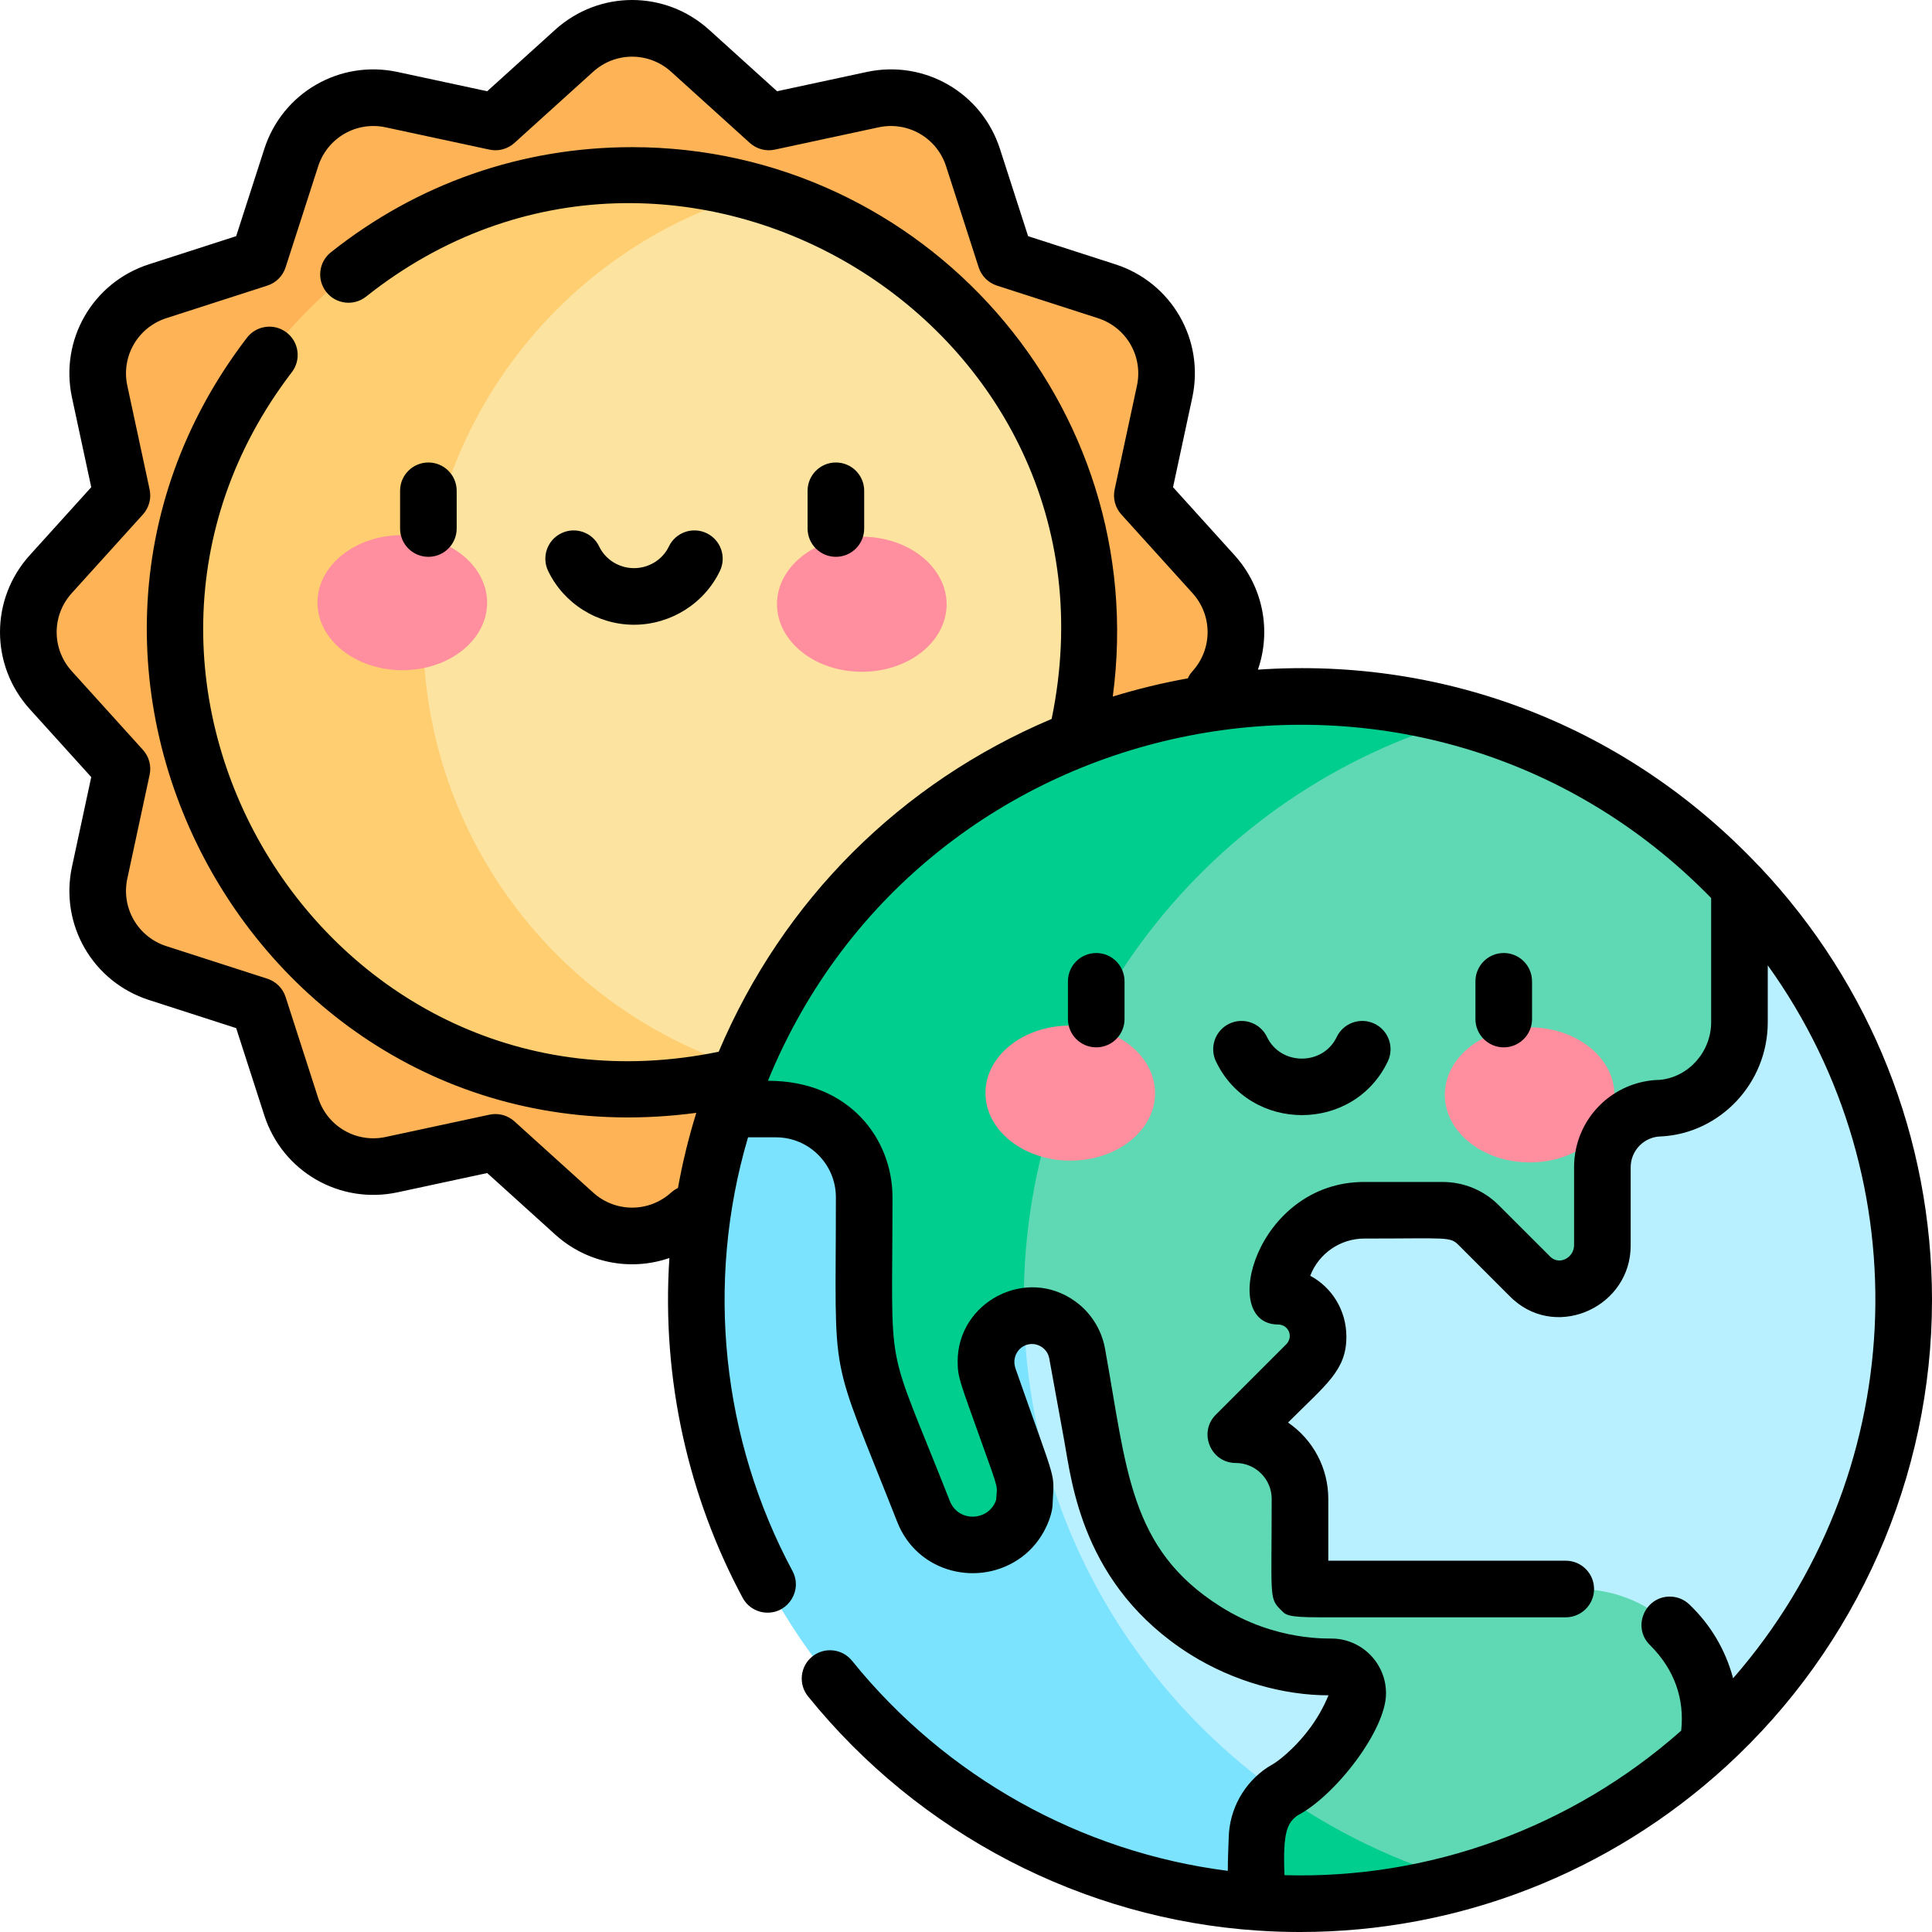 <svg id="Layer_1" enable-background="new 0 0 512 512" height="512" viewBox="0 0 512 512" width="512" xmlns="http://www.w3.org/2000/svg"><path d="m182.865 13.417 20.865 18.871 27.505-5.91c11.5-2.471 23.002 4.17 26.612 15.365l8.635 26.775 26.775 8.635c11.195 3.61 17.835 15.112 15.365 26.612l-5.91 27.505 18.871 20.865c7.89 8.724 7.89 22.005 0 30.729l-18.871 20.865 5.91 27.505c2.471 11.5-4.17 23.002-15.365 26.612l-26.775 8.635-8.635 26.775c-3.61 11.195-15.112 17.835-26.612 15.365l-27.505-5.91-20.865 18.871c-8.724 7.89-22.005 7.89-30.729 0l-20.865-18.871-27.505 5.91c-11.5 2.471-23.002-4.17-26.612-15.365l-8.635-26.775-26.775-8.635c-11.195-3.61-17.835-15.112-15.365-26.612l5.91-27.505-18.871-20.865c-7.89-8.724-7.89-22.005 0-30.729l18.871-20.865-5.91-27.505c-2.471-11.5 4.17-23.002 15.365-26.612l26.775-8.635 8.635-26.775c3.61-11.195 15.112-17.835 26.612-15.365l27.505 5.91 20.865-18.871c8.723-7.889 22.005-7.889 30.729 0z" fill="#ffb357"/><path d="m167.5 288.537c-66.74 0-121.037-54.297-121.037-121.037s54.297-121.037 121.037-121.037 121.037 54.297 121.037 121.037-54.297 121.037-121.037 121.037z" fill="#fce3a0"/><path d="m112.137 167.5c0-55.363 37.365-102.161 88.2-116.508-10.446-2.948-21.46-4.529-32.837-4.529-66.74 0-121.037 54.297-121.037 121.037s54.297 121.037 121.037 121.037c11.377 0 22.391-1.581 32.837-4.529-50.835-14.347-88.2-61.145-88.2-116.508z" fill="#ffce71"/><ellipse cx="106.593" cy="159.721" fill="#ff8e9e" rx="22.474" ry="17.897" transform="matrix(1 .003 -.003 1 .501 -.333)"/><ellipse cx="228.407" cy="160.103" fill="#ff8e9e" rx="22.474" ry="17.897" transform="matrix(-1 -.003 .003 -1 456.312 320.921)"/><g fill="#00ce8e"><path d="m340.104 414.574c.053-.035.104-.073.158-.107-.076.048-.124.082-.158.107z"/><path d="m352.769 381.706c.033 0 .064.006.098.006-.008-.004-.032-.006-.098-.006z"/><path d="m271.692 333.543c-.114 1.677-.201 3.361-.263 5.051.384-1.628.494-3.334.263-5.051z"/></g><path d="m344.5 504.5c-88.224 0-160-71.776-160-160s71.776-160 160-160 160 71.776 160 160-71.776 160-160 160z" fill="#b9f0ff"/><path d="m271.315 344.5c0-73.185 49.393-135.048 116.592-154.013-13.809-3.897-28.369-5.987-43.408-5.987-88.224 0-160 71.776-160 160s71.776 160 160 160c15.039 0 29.599-2.089 43.408-5.987-67.199-18.965-116.592-80.828-116.592-154.013z" fill="#7ce3ff"/><path d="m339.179 475.233c-3.701 2.823-5.958 7.182-6.075 11.884-.154 6.166-.731 11.677.771 17.022 3.513.231 7.054.361 10.624.361 15.035 0 29.587-2.095 43.393-5.991z" fill="#00ce8e"/><path d="m262.051 365.22c-2.208-6.281.793-13.382 7.012-15.76.769-.294 1.543-.48 2.317-.613l116.5-158.352c-13.801-3.896-28.348-5.995-43.38-5.995-70.544 0-130.565 45.894-151.792 109.39h12.959c12.886 0 23.332 10.446 23.332 23.332v31.763c0 7.67 1.442 15.271 4.252 22.408l11.475 29.143c2.688 6.828 10.184 10.431 17.195 8.266 4.945-1.527 8.406-5.532 9.507-10.208.062-1.69.149-3.374.263-5.051-.125-.936-.346-1.873-.672-2.8z" fill="#00ce8e"/><path d="m387.88 190.495c-67.186 18.975-116.565 80.83-116.565 154.005 0 1.454.026 2.902.065 4.347 3.304-.57 6.582.248 9.162 2.098 2.463 1.766 4.291 4.447 4.886 7.709l5.779 31.699c3.14 17.219 13.348 32.337 28.146 41.684 16.792 10.605 33.666 9.759 33.513 9.675-.033 0-.064-.006-.098-.006.066 0 .091.003.098.006 4.893.066 8.237 4.998 6.454 9.576-6.448 16.554-20.105 23.96-19.216 23.286-.319.208-.625.43-.925.659 14.626 10.338 31.053 18.29 48.713 23.276 24.387-6.882 46.432-19.406 64.621-36.079 2.266-11.198-1.063-23.302-10-31.826-6.557-6.254-15.415-9.515-24.476-9.515h-73.537v-23.895c0-9.389-7.611-17-17-17l18.682-18.682c6.65-6.65 1.94-18.02-7.464-18.02 0-12.582 10.2-22.781 22.781-22.781h20.776c3.606 0 7.064 1.432 9.614 3.982l13.52 13.519c.221.221.448.433.681.636 7.215 6.301 18.547.774 18.547-8.805v-20.741c0-8.646 7.009-15.656 15.656-15.656.074-.007.148-.013.222-.02 11.646-1.091 20.456-11.049 20.456-22.746v-35.93c-19.631-20.86-44.781-36.462-73.091-44.455z" fill="#5fd9b3"/><ellipse cx="283.593" cy="289.722" fill="#ff8e9e" rx="22.474" ry="17.897" transform="matrix(1 .003 -.003 1 .909 -.887)"/><ellipse cx="405.407" cy="290.103" fill="#ff8e9e" rx="22.474" ry="17.897" transform="matrix(-1 -.003 .003 -1 809.904 581.474)"/><path d="m466.435 229.801c-.071-.076-.154-.136-.229-.208-34.771-36.827-82.668-55.559-132.847-52.129 3.542-10.193 1.479-21.839-6.202-30.334l-16.293-18.014 5.103-23.748c3.293-15.326-5.475-30.512-20.394-35.324l-23.117-7.455-7.456-23.118c-4.811-14.921-20.007-23.689-35.323-20.394l-23.747 5.103-18.014-16.293c-11.627-10.516-29.162-10.516-40.787 0l-18.016 16.293-23.748-5.103c-15.323-3.291-30.512 5.475-35.323 20.394l-7.456 23.118-23.116 7.455c-14.919 4.811-23.687 19.997-20.394 35.324l5.103 23.748-16.293 18.015c-10.515 11.627-10.515 29.162 0 40.789l16.293 18.014-5.103 23.749c-3.293 15.326 5.475 30.512 20.394 35.323l23.117 7.456 7.456 23.117c4.81 14.92 20.006 23.68 35.323 20.395l23.748-5.103 18.015 16.293c8.322 7.526 19.871 9.811 30.266 6.225-2.133 32.297 5.167 63.483 19.403 90.029 1.352 2.523 3.94 3.958 6.616 3.958 5.617 0 9.292-6.03 6.602-11.045-18.602-34.689-23.23-76.158-11.778-114.927h7.452c8.709.021 15.809 7.129 15.829 15.839 0 51.017-2.215 39.188 16.249 86.055 5.317 13.669 21.872 17.499 32.897 9.419 6.254-4.567 8.222-11.61 8.27-13.839.368-9.492 1.583-3.667-9.789-36.128-1.626-4.673 3.232-8.322 7.04-5.7 1.03.76 1.649 1.729 1.88 2.97.025.138 3.945 21.599 3.96 21.739v.01c1.993 10.885 4.698 38.54 33.338 56.626 11.605 7.286 25.007 10.879 36.698 10.879-2.71 6.62-6.81 11.39-9.77 14.23-3.815 3.666-5.399 4.213-6.399 4.88-6.24 4.139-10.079 11.07-10.27 18.558-.07 2.35-.259 6.038-.236 8.849-38.832-4.922-74.737-24.882-99.586-55.669-2.6-3.223-7.323-3.729-10.545-1.126-3.223 2.601-3.727 7.323-1.126 10.545 29.381 36.404 72.852 59.035 119.266 62.092.047.003.094.002.142.005.009 0 .017.003.025.003 3.61.24 7.309.36 10.99.36l.02-.05v.049c41.877 0 81.985-15.619 112.943-43.967.004-.003.007-.008.01-.011.02-.018.042-.033.062-.052 34.578-31.7 54.412-76.697 54.412-123.453 0-42.763-16.183-83.504-45.565-114.716zm-288.58 86.238c-5.892 5.328-14.774 5.328-20.667 0l-20.865-18.87c-1.788-1.619-4.248-2.276-6.605-1.77l-27.503 5.91c-7.771 1.672-15.46-2.774-17.898-10.333l-8.634-26.774c-.74-2.296-2.54-4.095-4.836-4.836l-26.774-8.634c-7.559-2.438-12.001-10.132-10.332-17.898l5.91-27.505c.507-2.358-.152-4.816-1.77-6.606l-18.87-20.864c-5.328-5.89-5.328-14.775 0-20.667l18.87-20.864c1.618-1.79 2.277-4.248 1.77-6.606l-5.91-27.504c-1.669-7.766 2.773-15.46 10.332-17.898l26.774-8.634c2.296-.741 4.095-2.54 4.836-4.836l8.634-26.774c2.438-7.559 10.13-12.002 17.898-10.333l27.503 5.91c2.356.506 4.817-.152 6.605-1.77l20.866-18.87c5.89-5.328 14.773-5.328 20.666 0l20.865 18.87c1.789 1.618 4.251 2.277 6.605 1.77l27.503-5.91c7.772-1.668 15.46 2.774 17.898 10.333l8.634 26.774c.74 2.296 2.54 4.095 4.836 4.836l26.774 8.634c7.559 2.438 12.001 10.132 10.332 17.898l-5.91 27.505c-.507 2.358.152 4.816 1.77 6.606l18.87 20.863c5.328 5.892 5.328 14.777 0 20.668-.529.584-.947 1.23-1.258 1.911-6.7 1.209-13.336 2.814-19.875 4.825 10.342-77.352-50.083-145.6-127.378-145.6-29.288 0-56.893 9.635-79.832 27.862-3.243 2.577-3.783 7.294-1.206 10.537 2.578 3.242 7.293 3.782 10.537 1.206 82.063-65.211 203.26 7.447 181.677 111.923-39.987 16.918-71.192 47.967-88.232 88.192-103.585 21.345-176.142-97.804-113.12-180.087 2.518-3.288 1.894-7.996-1.393-10.514-3.289-2.519-7.996-1.894-10.514 1.393-68.648 89.626 4.74 220.64 119.09 205.405-2.033 6.541-3.654 13.19-4.863 19.917-.644.307-1.255.707-1.81 1.209zm281.435 128.725c-2.015-7.562-5.991-14.229-11.597-19.569-1.399-1.34-3.239-2.08-5.179-2.08-6.666 0-10.104 8.234-5.17 12.93 6.424 6.424 9.099 14.187 8.189 22.598-29.201 25.856-66.935 39.406-105.133 38.297-.471-11.554.779-13.83 3.4-15.789 10.207-5.341 23.561-22.793 23.508-32.407 0-7.73-6.076-14.142-13.829-14.499-1-.108-15.294.895-30.108-8.54-24.222-15.291-24.741-36.494-30.548-68.386-.91-4.979-3.78-9.519-7.899-12.459-13.022-9.399-31.168.209-31.139 15.959 0 4.29.703 5.578 6.43 21.649 4.801 13.37 3.98 10.972 3.779 14.969-1.817 5.664-9.949 6.176-12.269.37-17.573-44.619-15.209-31.079-15.209-80.565 0-15.27-11.29-30.828-33.009-30.828 41.238-100.845 173.309-126.936 249.965-48.427v32.908c0 7.839-5.96 14.539-13.559 15.279-12.622.206-22.769 10.461-22.769 23.148v20.739c-.053 3.123-3.645 5.233-6.12 3.16 0 0 .473.481-13.829-13.81-3.979-3.989-9.279-6.179-14.919-6.179h-20.768c-28.696 0-38.763 37.778-22.779 37.778 2.762.049 4.083 3.191 2.16 5.219l-18.679 18.678c-4.712 4.691-1.386 12.8 5.299 12.8 5.229.01 9.489 4.269 9.499 9.499 0 25.386-.715 26.285 2.2 29.197 1.506 1.518 1.454 2.2 10.52 2.2h65.214c4.14 0 7.5-3.37 7.5-7.5s-3.352-7.5-7.5-7.5h-62.932v-16.398c0-8.09-3.99-15.649-10.669-20.219 10.106-10.117 15.536-13.867 15.459-22.848-.016-6.921-3.902-13.056-9.579-16.039 2.24-5.9 7.979-9.86 14.289-9.869 22.379 0 22.737-.571 25.088 1.78 14.542 14.542 13.817 13.854 14.559 14.499 11.925 10.505 31.018 1.608 30.988-14.449v-20.739c.01-4.49 3.66-8.149 8.16-8.16 15.449-.825 28.168-14.009 28.168-30.268v-15.07c41.284 57.483 37.337 135.624-9.183 188.941z"/><path d="m113.525 147.563c4.142 0 7.5-3.358 7.5-7.5v-10c0-4.142-3.358-7.5-7.5-7.5s-7.5 3.358-7.5 7.5v10c.001 4.142 3.358 7.5 7.5 7.5z"/><path d="m221.518 147.563c4.142 0 7.5-3.358 7.5-7.5v-10c0-4.142-3.358-7.5-7.5-7.5s-7.5 3.358-7.5 7.5v10c.001 4.142 3.358 7.5 7.5 7.5z"/><path d="m168.022 165.562c9.686 0 18.621-5.599 22.765-14.264 1.787-3.737.206-8.214-3.531-10.001-3.737-1.788-8.214-.206-10.001 3.531-1.666 3.484-5.29 5.735-9.233 5.735s-7.567-2.251-9.233-5.735c-1.787-3.737-6.265-5.317-10.001-3.531-3.737 1.786-5.318 6.264-3.531 10.001 4.143 8.665 13.079 14.264 22.765 14.264z"/><path d="m290.514 252.558c-4.142 0-7.5 3.358-7.5 7.5v9.999c0 4.142 3.358 7.5 7.5 7.5s7.5-3.358 7.5-7.5v-9.999c-.001-4.142-3.358-7.5-7.5-7.5z"/><path d="m398.507 277.557c4.142 0 7.5-3.358 7.5-7.5v-9.999c0-4.142-3.358-7.5-7.5-7.5s-7.5 3.358-7.5 7.5v9.999c.001 4.142 3.358 7.5 7.5 7.5z"/><path d="m367.775 281.292c1.787-3.737.206-8.215-3.531-10.001-3.737-1.788-8.214-.206-10.001 3.531-3.643 7.619-14.816 7.635-18.467 0-1.787-3.737-6.265-5.317-10.001-3.531-3.737 1.787-5.318 6.264-3.531 10.001 9.057 18.938 36.449 18.995 45.531 0z"/></svg>
